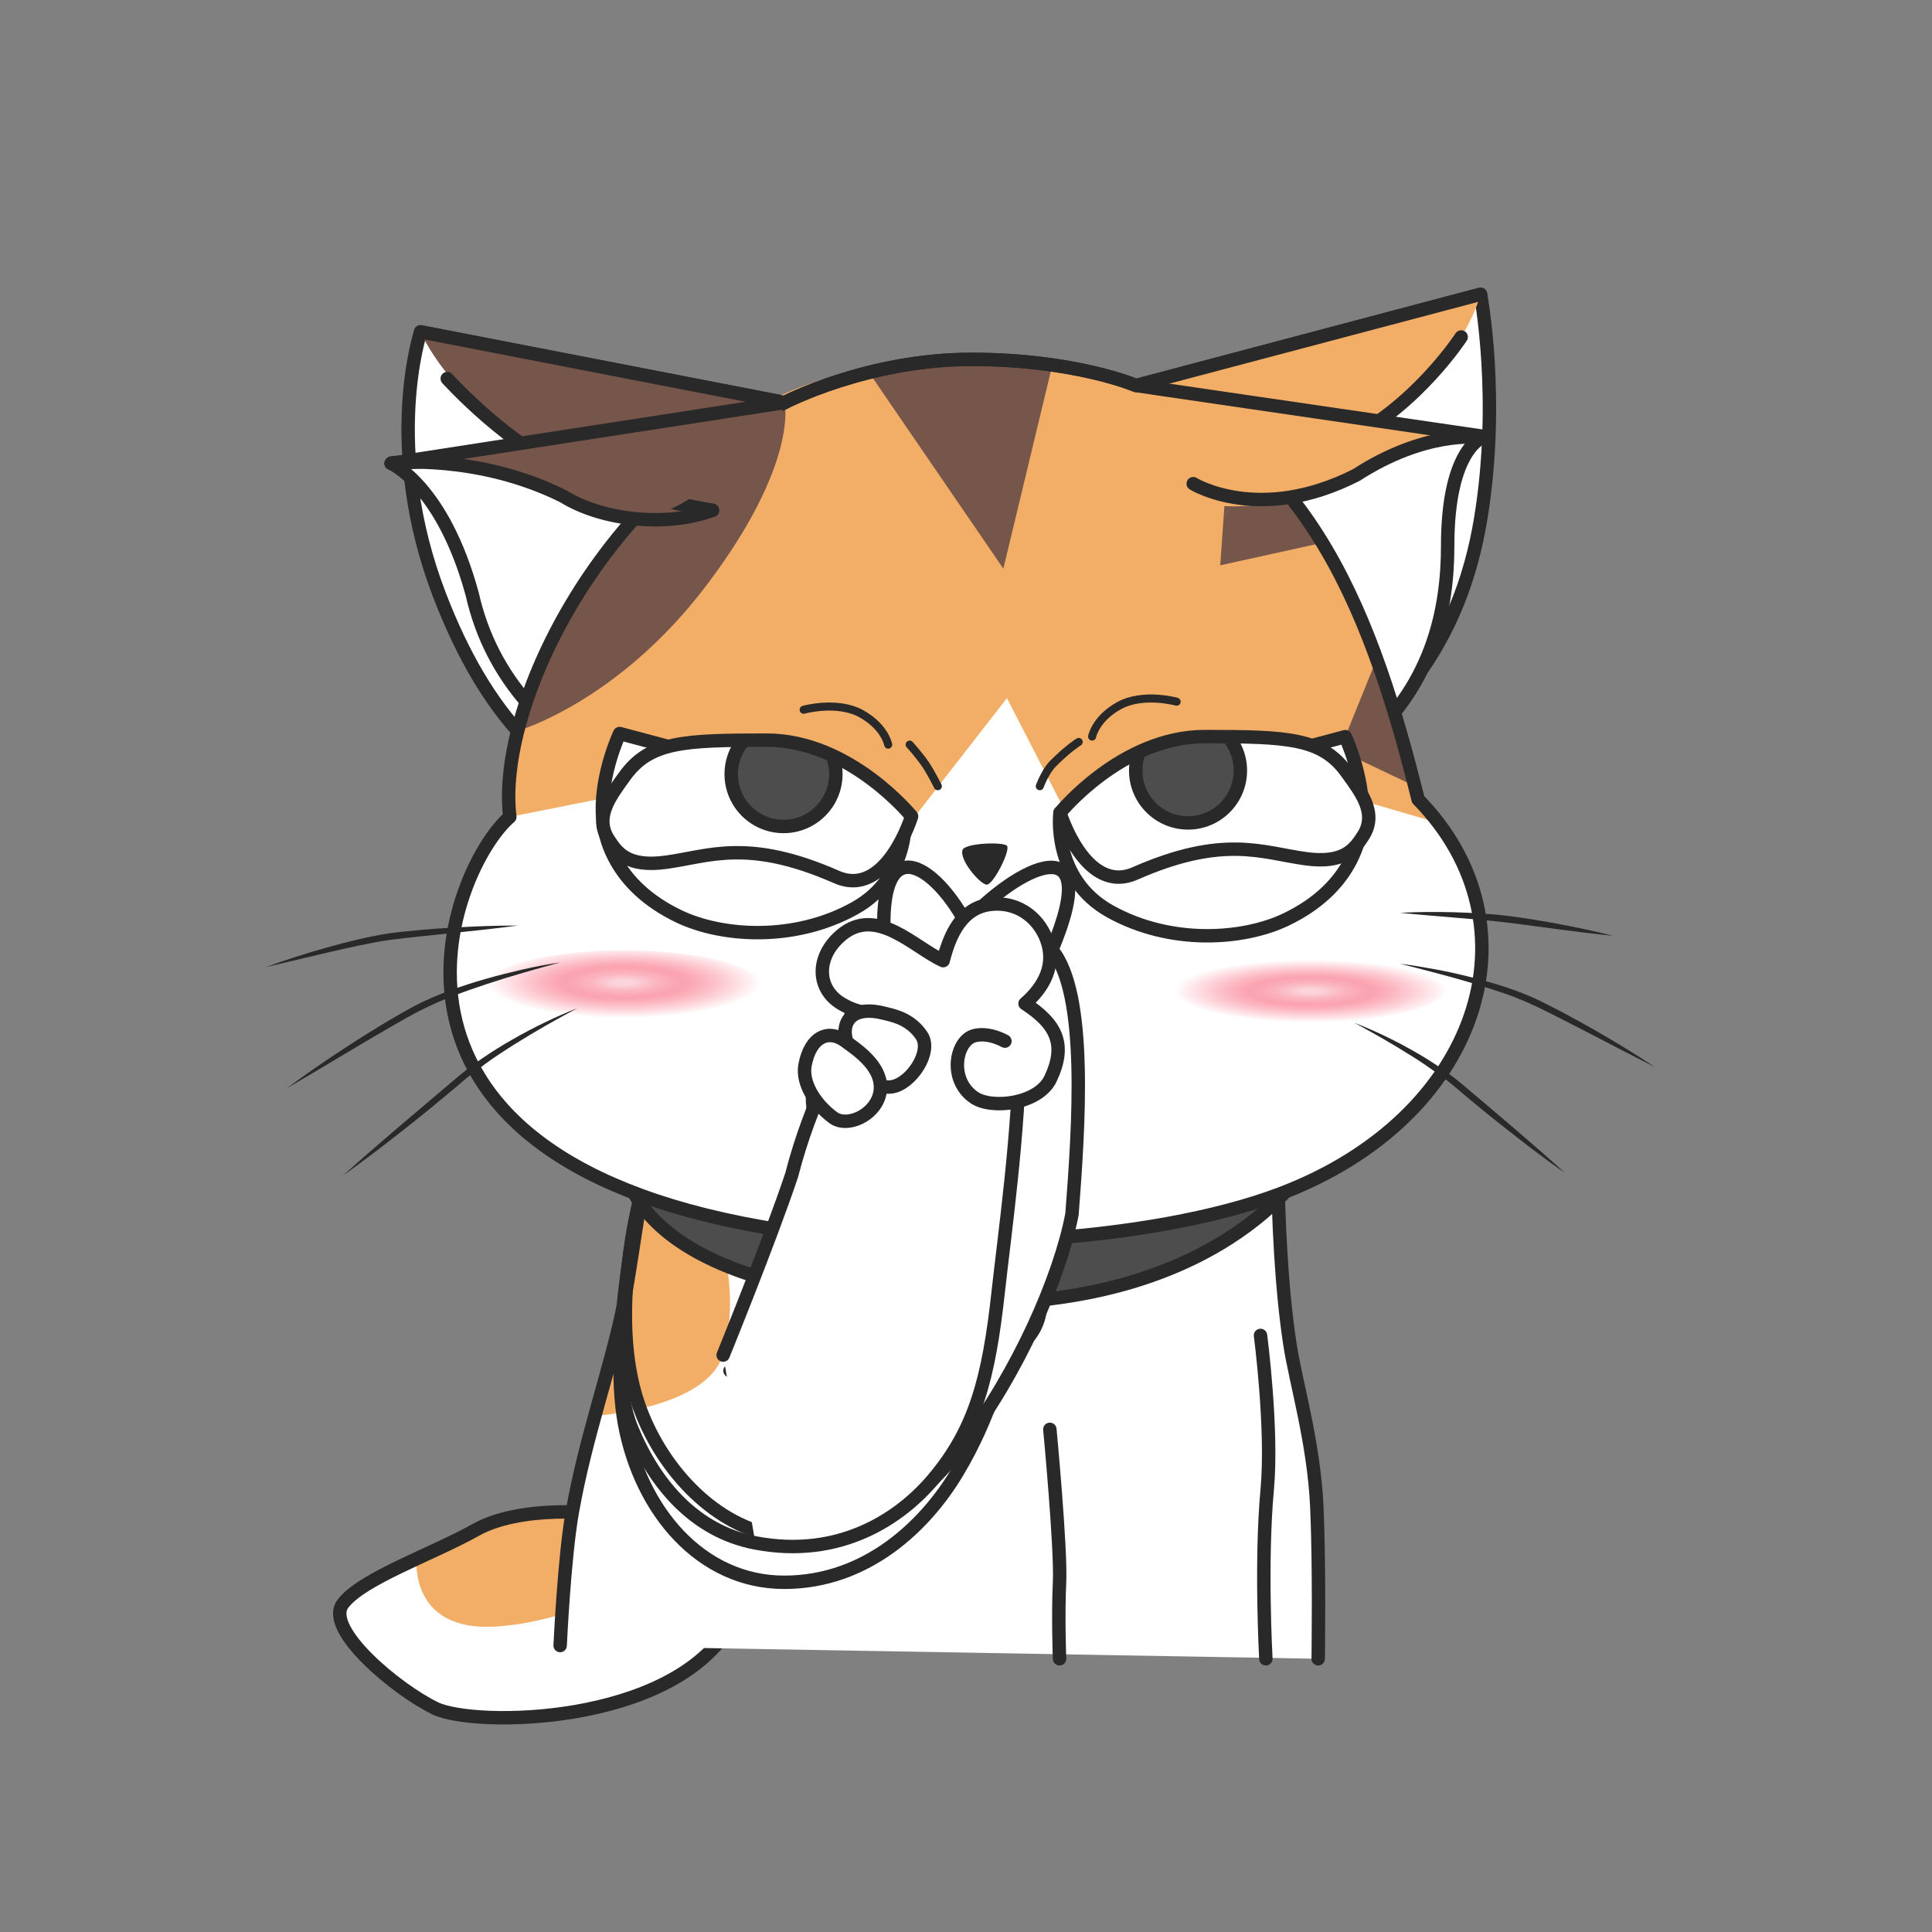 <?xml version="1.0" encoding="UTF-8"?>
<svg xmlns="http://www.w3.org/2000/svg" xmlns:xlink="http://www.w3.org/1999/xlink" viewBox="0 0 1440 1440">
  <rect x="0" y="0" width="1440" height="1440" fill="#808080" stroke="none"/>
  <defs>
    <style>
      .cls-1, .cls-2 {
        fill: #fff;
      }

      .cls-3, .cls-4, .cls-2, .cls-5, .cls-6, .cls-7 {
        stroke: #292929;
      }

      .cls-3, .cls-4, .cls-2, .cls-5, .cls-7 {
        stroke-width: 10px;
      }

      .cls-3, .cls-8, .cls-6 {
        fill: none;
      }

      .cls-3, .cls-2, .cls-5, .cls-6, .cls-7 {
        stroke-linecap: round;
        stroke-linejoin: round;
      }

      .cls-4 {
        stroke-miterlimit: 10;
      }

      .cls-4, .cls-5 {
        fill: #4d4d4d;
      }

      .cls-9 {
        clip-path: url(#clippath-2);
      }

      .cls-10 {
        clip-path: url(#clippath-1);
      }

      .cls-11 {
        fill: #f2ae66;
      }

      .cls-12 {
        fill: url(#radial-gradient);
      }

      .cls-13 {
        clip-path: url(#clippath);
      }

      .cls-14 {
        fill: url(#radial-gradient-2);
      }

      .cls-15 {
        clip-path: url(#clippath-3);
      }

      .cls-16 {
        fill: #292929;
      }

      .cls-6 {
        stroke-width: 6px;
      }

      .cls-7 {
        fill: #87ddf1;
      }

      .cls-17 {
        fill: #76564a;
      }
    </style>
    <radialGradient id="radial-gradient" cx="690.17" cy="2822.84" fx="690.17" fy="2822.84" r="102.11" gradientTransform="translate(287 1387.98) scale(1 -.23)" gradientUnits="userSpaceOnUse">
      <stop offset=".07" stop-color="#fbd5db"/>
      <stop offset=".08" stop-color="#fbd3d9"/>
      <stop offset=".22" stop-color="#fbb9c3"/>
      <stop offset=".35" stop-color="#fba9b5"/>
      <stop offset=".44" stop-color="#fba3b0"/>
      <stop offset=".5" stop-color="#fba3b0" stop-opacity=".94"/>
      <stop offset=".6" stop-color="#fba3b0" stop-opacity=".78"/>
      <stop offset=".74" stop-color="#fba3b0" stop-opacity=".53"/>
      <stop offset=".91" stop-color="#fba3b0" stop-opacity=".19"/>
      <stop offset="1" stop-color="#fba3b0" stop-opacity="0"/>
    </radialGradient>
    <radialGradient id="radial-gradient-2" cx="178" cy="784.65" fx="178" fy="784.65" r="102.1" gradientTransform="translate(287 936.25) scale(1 -.26)" xlink:href="#radial-gradient"/>
    <clipPath id="clippath">
      <path id="Eye_Matte-2" data-name="Eye Matte" class="cls-8" d="M790.05,605.79l212.61-56.72s13.84,29.28,12.84,59.28c-.58,17.45-9,54-57,77-32,15.31-86,19-131-6-43.93-24.4-37.45-73.56-37.45-73.56Z"/>
    </clipPath>
    <clipPath id="clippath-1">
      <path id="Eye_Matte-2-2" data-name="Eye Matte-2" class="cls-8" d="M674.45,603.44l-212.61-56.72s-13.84,29.28-12.84,59.28c.58,17.45,9,54,57,77,32,15.31,86,19,131-6,43.93-24.4,37.45-73.56,37.45-73.56Z"/>
    </clipPath>
    <clipPath id="clippath-2">
      <path id="Eye_Outline-4" data-name="Eye Outline" class="cls-8" d="M790.05,605.79s45.95-56.79,107.95-56.79,87.45,1.04,106,27c10,14,23,30,12,47-6.34,9.79-14,21-43,17-32.39-4.47-61-18-127,11-37.1,16.3-55.95-45.21-55.95-45.21Z"/>
    </clipPath>
    <clipPath id="clippath-3">
      <path id="Eye_Outline-8" data-name="Eye Outline" class="cls-8" d="M679.45,608.44s-45.95-56.79-107.95-56.79-87.45,1.04-106,27c-10,14-23,30-12,47,6.34,9.79,14,21,43,17,32.39-4.47,61-18,127,11,37.1,16.3,55.95-45.21,55.95-45.21Z"/>
    </clipPath>
  </defs>
  <g id="CatBody">
    <g id="The_Cat" data-name="The Cat">
      <g id="BODY">
        <g id="Tail-2" data-name="Tail">
          <path id="Tail_Matte" data-name="Tail Matte" class="cls-1" d="M471.5,1132.35c-28-7-85-10-117,8s-85,36.21-99,55.1,40,63.9,69,77.9,176,13,220-62c17.7-30.17-45-72-73-79Z"/>
          <path id="Taill_Color" data-name="Taill Color" class="cls-11" d="M310.5,1161.35s51.35-28.32,76.17-31.66,57.31-3.72,70.83,6.66,54,31,28,41-68.07,32-116,35c-65,4-59-51-59-51Z"/>
          <path id="Tail_Outline" data-name="Tail Outline" class="cls-3" d="M471.5,1132.35c-28-7-85-10-117,8s-85,36.21-99,55.1,40,63.9,69,77.9,176,13,220-62c17.7-30.17-45-72-73-79Z"/>
        </g>
        <g id="Body_BG" data-name="Body BG">
          <path id="Body_Matte" data-name="Body Matte" class="cls-1" d="M417.5,1226.49s3-65,9-99.14c10-57,29.08-108.23,38.5-156,4.85-24.57,27.12-176,27.12-176h460.55s-4.17,123,8.83,207c4.53,29.25,17.8,72.68,20,121,2,44,1,113,1,113"/>
          <path class="cls-11" d="M443.35,1055.35s83.15-5.7,95.15-45c14-46-1-98-14-106s-47.28-15.93-47.28-15.93l-12.72,86.93-21.15,80Z"/>
          <path id="Body_Outline" data-name="Body Outline" class="cls-3" d="M417.5,1226.49s3-65,9-99.14c10-57,29.08-108.23,38.5-156,4.85-24.57,27.12-176,27.12-176h460.55s-4.17,123,8.83,207c4.53,29.25,17.8,72.68,20,121,2,44,1,113,1,113"/>
        </g>
        <path id="Fat_line2" data-name="Fat line2" class="cls-3" d="M939.5,995.35s9.19,69.8,5,115c-5,54-1,126-1,126"/>
        <path id="Fat_line1" data-name="Fat line1" class="cls-3" d="M782.5,1065.35s8.43,89,7.22,114,0,57,0,57"/>
        <g id="Neck_lade_" data-name="Neck lade ">
          <path class="cls-5" d="M726.5,971.35c191,0,249.5-106.1,249.5-106.1H465s-.5,106.1,261.5,106.1Z"/>
          <circle class="cls-7" cx="737" cy="971.85" r="38.5"/>
        </g>
      </g>
    </g>
  </g>
  <g id="Cat_Emoji" data-name="Cat Emoji">
    <g id="Ear_BG" data-name="Ear BG">
      <path id="Ear_BG_line" data-name="Ear BG line" class="cls-2" d="M708.5,324.01l395-104.66s14.93,78.43,0,168c-13,78-66.79,241-374,241-209,0-331,0-402-185-42.4-110.47-14-196-14-196l395,76.66Z"/>
      <path id="Ear_BG_line_Happy" data-name="Ear BG line Happy" class="cls-2" d="M708.5,324.01l398,1.34s-27.5,6.65-27.5,81.65c0,91-42.29,221.35-349.5,221.35-209,0-349.5-61.35-377.5-185.35-22-81-60.5-97.65-60.5-97.65l417-21.34Z"/>
    </g>
    <g id="FACE_BG" data-name="FACE BG">
      <rect id="HEAD_Margin" data-name="HEAD Margin" class="cls-8" x="106" y="-17.3" width="1228" height="1228"/>
      <path id="Face_Matte" data-name="Face Matte" class="cls-1" d="M846.62,290.35c130.79,47.41,177.16,174.84,210.38,308.53,92,94,46.5,237.5-103,294-95.66,36.15-264.62,46-386.5,24.5-317-56-231.5-267.5-187.5-305.5-10-80.4,64.77-240.3,204.59-308.72"/>
      <path class="cls-11" d="M750.5,520.35l51,99,41.13-11.17,82.87-11.83,83.43-1.45,63.11,18.51-15-17.56s-27.29-126.63-65.39-181.06-90.15-149.44-267.65-146.94-206.5,77-275,147.73-69,193.27-69,193.27l129.19-25.72,62.31,13.22,72.93,6.27,29.07,16.73,77-99Z"/>
      <path class="cls-17" d="M747.84,423.85l36.52-151.83s-45.86-4.77-67.86-4.22-69,9.55-69,9.55l100.34,146.5Z"/>
      <path class="cls-17" d="M584.85,300.01s10.65,45.34-58.35,136.34c-66.1,87.18-140.7,108.42-140.7,108.42,0,0,25.91-99.35,80.8-151.42,54.89-52.07,118.25-93.34,118.25-93.34Z"/>
      <path class="cls-17" d="M909.5,421.35l7-100s29,32.61,41.5,46.31,27.61,36.92,27.61,36.92l-76.11,16.77Z"/>
      <polygon class="cls-17" points="998.5 559.35 1026.1 491.18 1054.51 585.94 998.5 559.35"/>
      <ellipse id="Pinky_L" data-name="Pinky L" class="cls-12" cx="976" cy="735.35" rx="102.5" ry="27"/>
      <ellipse id="Pinky_R" data-name="Pinky R" class="cls-14" cx="465" cy="735.35" rx="102.5" ry="27"/>
      <path id="Face_OutLine" data-name="Face OutLine" class="cls-3" d="M846.62,287.35c130.79,47.41,177.16,174.84,210.38,308.53,92,94,46.5,237.5-103,294-95.66,36.15-264.62,46-386.5,24.5-317-56-231.5-267.5-187.5-305.5-10-80.4,64.77-240.3,204.59-308.72"/>
    </g>
    <g id="Ear_F_L" data-name="Ear F L">
      <path id="Ear_Color" data-name="Ear Color" class="cls-11" d="M967.5,344.35c116.4-42.68,136-125,136-125l-291,77s5,103,155,48Z"/>
      <path id="Ear_Line" data-name="Ear Line" class="cls-3" d="M1089.08,251.17s-32.58,50.18-83.58,76.18c-72.54,37-116.14,33.16-116.14,33.16"/>
      <path id="Ear_Color_Happy" data-name="Ear Color Happy" class="cls-11" d="M986,364c86-35,100-39,100-39l-266-38s16,132,166,77Z"/>
      <path id="Ear_Line_Happy" data-name="Ear Line Happy" class="cls-3" d="M1101,326s-39-5-90,28c-72.54,37-121.64,6.51-121.64,6.51"/>
    </g>
    <g id="Ear_F_R" data-name="Ear F R">
      <path id="Ear_Color-2" data-name="Ear Color-2" class="cls-17" d="M458.5,365.35c-115.55-44.93-145-118-145-118l271,53s-18,107-126,65Z"/>
      <path id="Ear_Line-2" data-name="Ear Line-2" class="cls-3" d="M333.35,282.19s48.07,53.35,96.15,71.16c32.92,12.15,66.91,21.18,101.52,27"/>
      <path id="Ear_Color_Happy-2" data-name="Ear Color Happy" class="cls-17" d="M459,384c-137-57-167.5-38.65-167.5-38.65l293-45s-68.5,100.65-125.5,83.65Z"/>
      <path id="Ear_Line_Happy-2" data-name="Ear Line Happy" class="cls-3" d="M292,345s64-7,128,25c29,18,77,23,111.02,10.35"/>
    </g>
    <g id="Ear_F_Mask" data-name="Ear F Mask">
      <path id="EarMask_Neural" data-name="EarMask Neural" class="cls-3" d="M313.5,247.35l271.35,52.66s61.65-32.16,139.15-32.16,122.76,19.5,122.76,19.5l256.74-68"/>
      <path id="EarMask_Happy" data-name="EarMask Happy" class="cls-3" d="M291.5,345.35l293.35-45.34s61.65-32.16,139.15-32.16,122.76,19.5,122.76,19.5l259.74,38"/>
    </g>
    <path id="NOSE" class="cls-16" d="M717.5,633.35c2.12-5,30-6,33-3s-10,29-15,29-21-19-18-26Z"/>
    <g id="Beard_R" data-name="Beard R">
      <g id="B.1-4">
        <path class="cls-16" d="M386,689.85c-15.83,2.11-31.67,3.81-47.51,5.46l-23.74,2.48c-7.91,.8-15.82,1.68-23.65,2.7-1.94,.3-3.89,.53-5.83,.87l-5.83,1-11.65,2.34c-7.77,1.6-15.51,3.4-23.26,5.17l-46.53,11c15-5.5,30.21-10.3,45.58-14.64,7.67-2.2,15.42-4.17,23.2-6,7.78-1.83,15.64-3.45,23.65-4.62s15.91-1.8,23.86-2.55,15.91-1.24,23.88-1.68c15.92-.98,31.86-1.56,47.83-1.53Z"/>
      </g>
      <g id="B.1-5">
        <path class="cls-16" d="M417.5,717.35c-9.13,2.45-18.23,5-27.27,7.63s-18.06,5.38-27,8.33-17.83,6-26.53,9.48c-8.74,3.31-17.27,7.14-25.55,11.47-2.07,1-4.13,2.18-6.18,3.32s-4.12,2.28-6.16,3.45l-6.13,3.51-6.1,3.54c-8.17,4.7-16.25,9.56-24.38,14.34-16.21,9.65-32.38,19.38-48.7,28.93,15.17-11.29,30.79-22,46.64-32.25,15.85-10.25,31.94-20.21,48.68-29.25,8.48-4.38,17.23-8.21,26.2-11.47,8.92-3.3,18-6.21,27.07-8.79s18.3-4.89,27.53-7,18.52-3.87,27.88-5.24Z"/>
      </g>
      <g id="B.1-6">
        <path class="cls-16" d="M430.5,751.35c-15.9,8.47-31.53,17.33-46.72,26.84-3.8,2.36-7.52,4.85-11.28,7.27s-7.42,5-11,7.66-7.16,5.3-10.69,8-6.86,5.63-10.28,8.6c-6.9,5.79-13.83,11.54-20.79,17.25-7,5.64-14,11.33-21.1,16.85-14.15,11.12-28.47,22-43.14,32.51,13.36-12.09,27-23.85,40.67-35.53l41.13-34.89c3.39-2.9,6.94-5.77,10.49-8.63s7.22-5.52,11-8c7.48-5.13,15.13-10,23-14.4,15.65-9.01,31.93-16.87,48.71-23.53Z"/>
      </g>
    </g>
    <g id="Beard_L" data-name="Beard L">
      <g id="B.1">
        <path class="cls-16" d="M1043.5,680.35c13.34-.72,26.69-.77,40-.41s26.68,1.11,40,2.66c6.65,.86,13.24,1.81,19.84,2.86s13.16,2.18,19.7,3.46c13.11,2.48,26.16,5.22,39.1,8.56-13.3-1.29-26.51-3-39.71-4.7-6.61-.83-13.19-1.8-19.79-2.64s-13.17-1.82-19.74-2.58-13.16-1.45-19.77-2-13.23-1.11-19.86-1.7c-13.21-1.13-26.48-2.17-39.77-3.51Z"/>
      </g>
      <g id="B.1-2">
        <path class="cls-16" d="M1043.5,718.35c8.57,1,17.07,2.45,25.55,4,8.48,1.55,16.92,3.38,25.3,5.48s16.72,4.37,25,7c4.14,1.25,8.2,2.8,12.29,4.24,4,1.61,8.12,3.13,12.08,5,15.71,7.39,30.8,15.65,45.77,24.21,14.97,8.56,29.68,17.52,44,27.08-15.39-7.76-30.64-15.73-45.9-23.65-7.65-3.92-15.25-7.93-22.92-11.77l-5.74-2.92-5.76-2.88c-1.91-1-3.85-1.89-5.77-2.83-1-.46-1.92-1-2.89-1.39l-2.9-1.3c-3.81-1.84-7.8-3.36-11.73-5-3.93-1.64-8-3-12.05-4.32s-8.11-2.71-12.19-4l-6.15-1.86c-2-.65-4.1-1.26-6.16-1.85-8.23-2.4-16.51-4.68-24.82-6.85-8.3-2.22-16.65-4.31-25.01-6.39Z"/>
      </g>
      <g id="B.1-3">
        <path class="cls-16" d="M1009.5,762.35c15.09,5.87,29.73,12.85,43.8,20.88,7.08,3.95,14,8.29,20.67,12.88,3.4,2.25,6.61,4.77,9.88,7.21s6.38,5.13,9.43,7.73l18.45,15.61c6.12,5.26,12.32,10.41,18.41,15.7,12.25,10.49,24.44,21.07,36.36,32-13.23-9.29-26.11-19-38.83-29-6.4-4.93-12.66-10-19-15.07-6.34-5.07-12.47-10.26-18.66-15.45-3.07-2.67-6.14-5.18-9.21-7.71s-6.32-4.87-9.59-7.18-6.54-4.6-9.84-6.87c-3.3-2.27-6.7-4.41-10.11-6.53-13.56-8.53-27.54-16.52-41.76-24.2Z"/>
      </g>
    </g>
    <g id="Neural">
      <g id="Eye_L" data-name="Eye L">
        <rect id="Eye_Box" data-name="Eye Box" class="cls-8" x="743.5" y="476.35" width="315" height="286"/>
        <path id="Eye_Matte" data-name="Eye Matte" class="cls-1" d="M790.05,605.79l212.61-56.72s13.84,29.28,12.84,59.28c-.58,17.45-9,54-57,77-32,15.31-86,19-131-6-43.93-24.4-37.45-73.56-37.45-73.56Z"/>
        <g class="cls-13">
          <circle id="EyeBall_L" data-name="EyeBall L" class="cls-4" cx="885.5" cy="574.35" r="39"/>
        </g>
        <path id="Eye_Outline" data-name="Eye Outline" class="cls-3" d="M790.05,605.79l212.61-56.72s13.84,29.28,12.84,59.28c-.58,17.45-9,54-57,77-32,15.31-86,19-131-6-43.93-24.4-37.45-73.56-37.45-73.56Z"/>
      </g>
      <g id="Eye_R" data-name="Eye R">
        <rect id="Eye_Box-2" data-name="Eye Box-2" class="cls-8" x="406" y="474" width="315" height="286"/>
        <path id="Eye_Matte-2" data-name="Eye Matte-2" class="cls-1" d="M674.45,603.44l-212.61-56.72s-13.84,29.28-12.84,59.28c.58,17.45,9,54,57,77,32,15.31,86,19,131-6,43.93-24.4,37.45-73.56,37.45-73.56Z"/>
        <g class="cls-10">
          <circle id="EyeBall_R" data-name="EyeBall R" class="cls-4" cx="572" cy="572" r="39"/>
        </g>
        <path id="Eye_Outline-2" data-name="Eye Outline-2" class="cls-3" d="M674.45,603.44l-212.61-56.72s-13.84,29.28-12.84,59.28c.58,17.45,9,54,57,77,32,15.31,86,19,131-6,43.93-24.4,37.45-73.56,37.45-73.56Z"/>
      </g>
      <path id="Mouth" class="cls-3" d="M775.5,768.35s-27.5-33.35-37-38c-10.5,6.65-35,42-35,42"/>
    </g>
    <g id="Happy">
      <g id="Left_Eye" data-name="Left Eye">
        <g id="Eye_L-2" data-name="Eye L">
          <rect id="Eye_Box-2" data-name="Eye Box" class="cls-8" x="743.5" y="476.35" width="315" height="286"/>
          <path id="Eye_Outline-2" data-name="Eye Outline" class="cls-1" d="M790.05,605.79s50.95-48.79,112.95-48.79,107,21,107,21c0,0,6.5,.35,5.5,30.35-.58,17.45-28.5,51.65-58.5,38.65s-59-19-111,4c-37.06,16.39-55.95-45.21-55.95-45.21Z"/>
          <path id="Eye_Outline-3" data-name="Eye Outline" class="cls-1" d="M790.05,605.79s45.95-56.79,107.95-56.79,87.45,1.04,106,27c10,14,23,30,12,47-6.34,9.79-14,21-43,17-32.39-4.47-61-18-127,11-37.1,16.3-55.95-45.21-55.95-45.21Z"/>
          <g class="cls-9">
            <circle id="EyeBall_L-2" data-name="EyeBall L" class="cls-4" cx="885.5" cy="574.35" r="39"/>
          </g>
          <path id="Eye_Outline-5" data-name="Eye Outline" class="cls-3" d="M790.05,605.79s45.95-56.79,107.95-56.79,87.45,1.04,106,27c10,14,23,30,12,47-6.34,9.79-14,21-43,17-32.39-4.47-61-18-127,11-37.1,16.3-55.95-45.21-55.95-45.21Z"/>
        </g>
      </g>
      <g id="Right_Eye" data-name="Right Eye">
        <g id="Eye_L-3" data-name="Eye L">
          <rect id="Eye_Box-3" data-name="Eye Box" class="cls-8" x="411" y="479" width="315" height="286"/>
          <path id="Eye_Outline-6" data-name="Eye Outline" class="cls-1" d="M679.45,608.44s-50.95-48.79-112.95-48.79c-62,0-107,21-107,21,0,0-6.5,.35-5.5,30.35,.58,17.45,28.5,51.65,58.5,38.65,30-13,59-19,111,4,37.06,16.39,55.95-45.21,55.95-45.21Z"/>
          <path id="Eye_Outline-7" data-name="Eye Outline" class="cls-1" d="M679.45,608.44s-45.95-56.79-107.95-56.79-87.45,1.04-106,27c-10,14-23,30-12,47,6.34,9.79,14,21,43,17,32.39-4.47,61-18,127,11,37.1,16.3,55.95-45.21,55.95-45.21Z"/>
          <g class="cls-15">
            <circle id="EyeBall_L-3" data-name="EyeBall L" class="cls-4" cx="584" cy="577" r="39"/>
          </g>
          <path id="Eye_Outline-9" data-name="Eye Outline" class="cls-3" d="M679.45,608.44s-45.95-56.79-107.95-56.79-87.45,1.04-106,27c-10,14-23,30-12,47,6.34,9.79,14,21,43,17,32.39-4.47,61-18,127,11,37.1,16.3,55.95-45.21,55.95-45.21Z"/>
        </g>
      </g>
      <path id="Mouth-2" data-name="Mouth" class="cls-3" d="M782,755s-9,34-41,7c-27,26-41,0-41,0"/>
    </g>
    <g id="EyeBrow">
      <g id="Neural-2" data-name="Neural">
        <path id="EyeBow_L" data-name="EyeBow L" class="cls-6" d="M804,553s-7.49,4.49-19,16c-6,6-10,17-10,17"/>
        <path id="EyeBow_R" data-name="EyeBow R" class="cls-6" d="M699,586s-5-10-9-16c-4.47-6.71-12-15-12-15"/>
      </g>
      <g id="Happy-2" data-name="Happy">
        <path id="EyeBow_R-2" data-name="EyeBow R" class="cls-6" d="M662,555s-2.41-13.23-20-23c-18-10-43-3-43-3"/>
        <path id="EyeBow_L-2" data-name="EyeBow L" class="cls-6" d="M877,523s-25-7-43,3c-17.59,9.77-20,23-20,23"/>
      </g>
    </g>
  </g>
  <g id="Hands">
    <g id="The_HAND_Point1" data-name="The HAND Point1">
      <path id="Hand_Matte" data-name="Hand Matte" class="cls-1" d="M544.12,1021.66s74.38-83.31,80.38-145.31c-15-11-24-65-16-75s20-6,34-1c5-24,23-58,33-55,15.44,4.63,13,29.41,21,47,23,14,70,44,65,109-2.54,33,1,114-48,196-23.32,39-67,82-129,82"/>
      <path id="Hand_Outline" data-name="Hand Outline" class="cls-3" d="M544.12,1021.66s74.38-83.31,80.38-145.31c-15-11-24-65-16-75s20-6,34-1c5-24,23-58,33-55,15.44,4.63,13,29.41,21,47,23,14,70,44,65,109-2.54,33,1,114-48,196-23.32,39-67,82-129,82s-107-53.13-119-118,12-170,12-170"/>
    </g>
    <g id="The_HAND_Point2" data-name="The HAND Point2">
      <path id="Hand_Outline-2" data-name="Hand Outline" class="cls-1" d="M568,962s26-49,42-97c40-93,18-108,26-130,3.49-9.58,18-18,25-14-13-105.83,32.38-82.01,59-33,38-42,104-75,64,20,27,32,20,132,15,197-9,47-40,118-82,173-34,44-80.13,69.99-142,66"/>
      <path id="Hand_Outline-3" data-name="Hand Outline" class="cls-3" d="M568,962s26-49,42-97c40-93,18-108,26-130,3.49-9.58,18-18,25-14-13-105.83,32.38-82.01,59-33,38-42,104-75,64,20,27,32,20,132,15,197-9,47-40,118-82,173-34,44-81.2,78.16-142,66-45-9-83-51-99-97-23.07-66.33,1.5-155.65,1.5-155.65"/>
    </g>
    <g id="The_HAND_Point3" data-name="The HAND Point3">
      <path id="Hand_Outline-4" data-name="Hand Outline" class="cls-1" d="M563,1150c63,12,108.06-18.23,133-48,31-37,41-75,48-139,4.51-41.19,16-122,16-185,0,0-12-39-65-53s-60,37-60,37c-8,22-30,56-45,114-16,48-51,134-51,134"/>
      <path id="Hand_Outline-5" data-name="Hand Outline" class="cls-3" d="M463,982s-6,49,8,83c17,41.28,46.92,76.41,92,85,63,12,108.06-18.23,133-48,31-37,41-75,48-139,4.51-41.19,16-122,16-185,0,0-12-39-65-53s-60,37-60,37c-8,22-30,56-45,114-16,48-51,134-51,134"/>
      <path class="cls-2" d="M661,758c-10-4-19-1-34-10-18.59-11.15-19-35,0-51,26.32-22.16,54.29,9.22,76,19,4.88-19.35,14.01-39.91,36-42s37.17,12.58,42,29-2,32-17,45c23,15,31.26,30.12,19,56-9,19-44,23-57,14-19.4-13.43-13.49-42.32,0-46,11-3,23,4,23,4"/>
      <path class="cls-2" d="M687,772c7.91,11.99-7.84,35.64-22,38-13.26,2.21-20.73-9.57-30-25-11.4-18.96-3.64-36.46,23-30,7.67,1.86,20.5,4.12,29,17Z"/>
      <path class="cls-2" d="M656,807c3,21-23,34.89-35,26-14.17-10.5-23.33-26.3-21-39,4.01-21.85,18-27,30-18,6.32,4.74,23.82,15.73,26,31Z"/>
    </g>
  </g>
</svg>